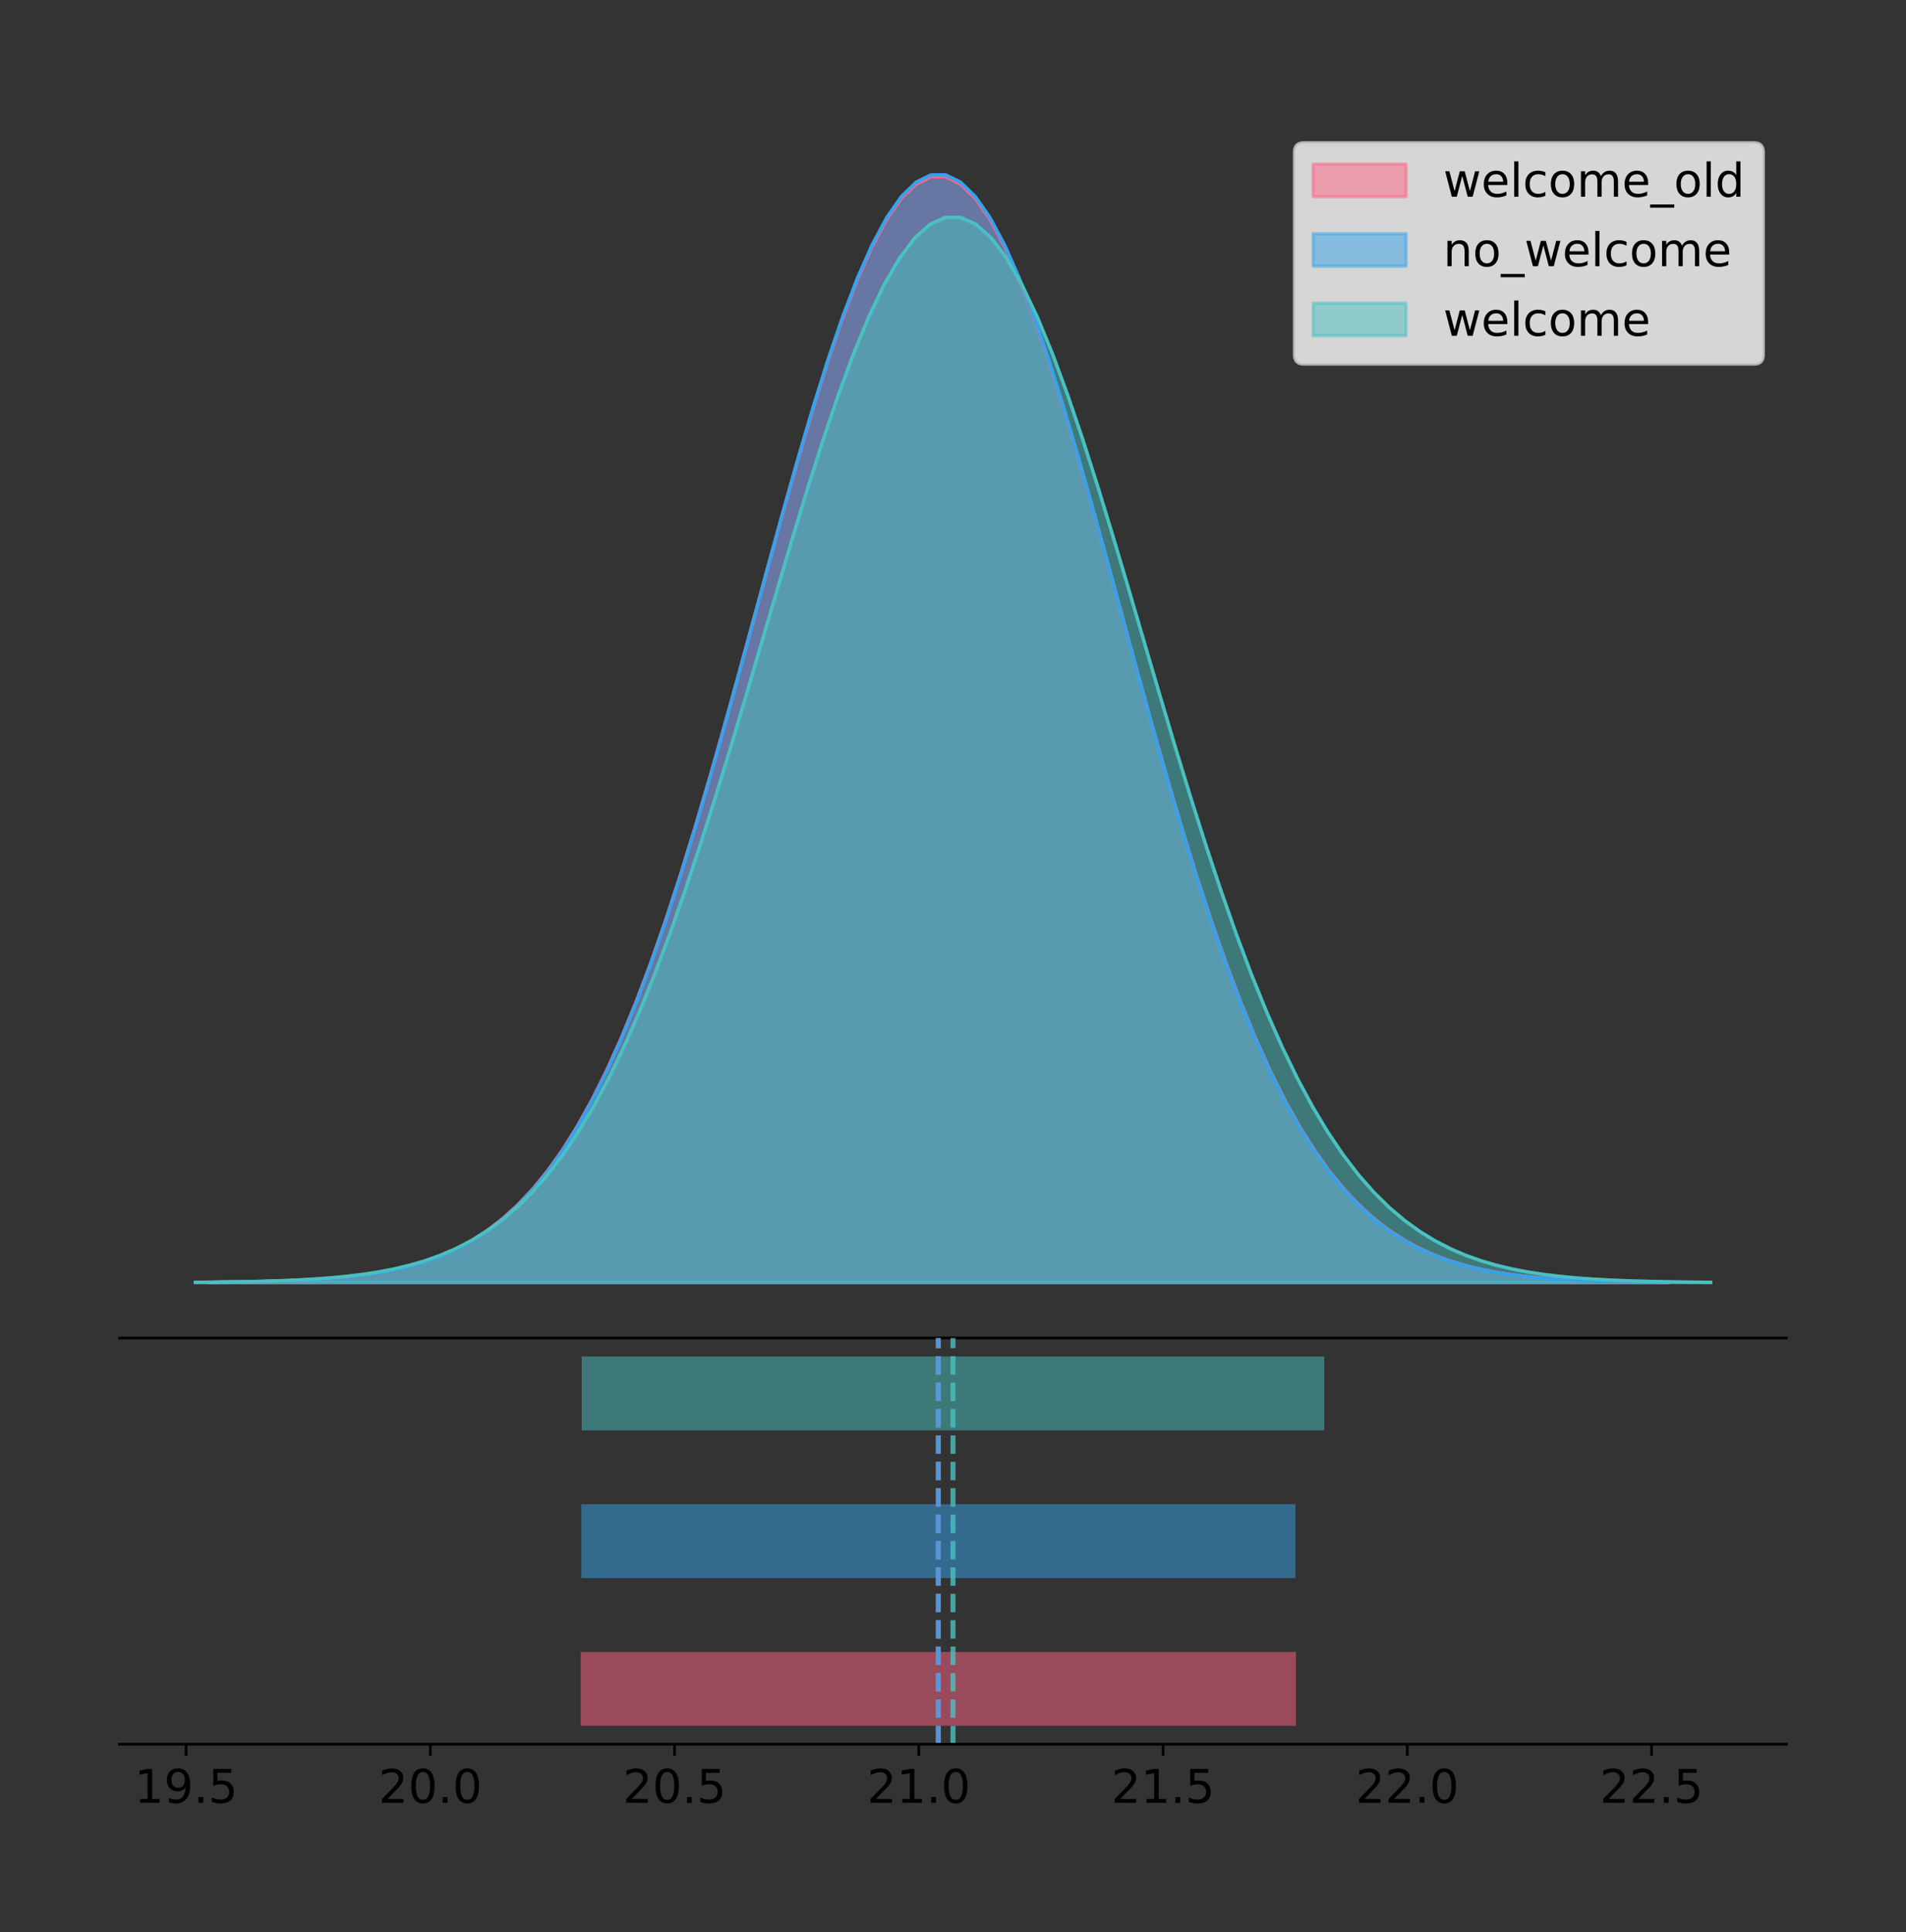 <?xml version="1.0" encoding="utf-8" standalone="no"?>
<!DOCTYPE svg PUBLIC "-//W3C//DTD SVG 1.1//EN"
  "http://www.w3.org/Graphics/SVG/1.1/DTD/svg11.dtd">
<!-- Created with matplotlib (https://matplotlib.org/) -->
<svg height="581.789pt" version="1.1" viewBox="0 0 574.2 581.789" width="574.2pt" xmlns="http://www.w3.org/2000/svg" xmlns:xlink="http://www.w3.org/1999/xlink">
 <rect x="0" y="0" width="574.2" height="581.789" fill="#333333" stroke="none"/>
 <defs>
  <style type="text/css">
*{stroke-linecap:butt;stroke-linejoin:round;}
  </style>
 </defs>
 <g id="figure_1">
  <g id="patch_1">
   <path d="M 0 581.789 
L 574.2 581.789 
L 574.2 0 
L 0 0 
z
" style="fill:none;"/>
  </g>
  <g id="axes_1">
   <g id="patch_2">
    <path d="M 36 402.93 
L 538.2 402.93 
L 538.2 36 
L 36 36 
z
" style="fill:none;"/>
   </g>
   <g id="PolyCollection_1">
    <defs>
     <path d="M 62.784 -195.538 
L 62.784 -195.65 
L 67.226 -195.692 
L 71.669 -195.749 
L 76.111 -195.824 
L 80.554 -195.925 
L 84.996 -196.057 
L 89.439 -196.229 
L 93.881 -196.453 
L 98.324 -196.742 
L 102.766 -197.112 
L 107.208 -197.582 
L 111.651 -198.175 
L 116.093 -198.917 
L 120.536 -199.841 
L 124.978 -200.981 
L 129.421 -202.378 
L 133.863 -204.079 
L 138.306 -206.132 
L 142.748 -208.595 
L 147.19 -211.524 
L 151.633 -214.983 
L 156.075 -219.038 
L 160.518 -223.752 
L 164.96 -229.192 
L 169.403 -235.419 
L 173.845 -242.491 
L 178.288 -250.458 
L 182.73 -259.358 
L 187.173 -269.217 
L 191.615 -280.046 
L 196.057 -291.836 
L 200.5 -304.557 
L 204.942 -318.154 
L 209.385 -332.55 
L 213.827 -347.639 
L 218.27 -363.292 
L 222.712 -379.35 
L 227.155 -395.635 
L 231.597 -411.946 
L 236.04 -428.062 
L 240.482 -443.752 
L 244.924 -458.777 
L 249.367 -472.894 
L 253.809 -485.866 
L 258.252 -497.467 
L 262.694 -507.487 
L 267.137 -515.743 
L 271.579 -522.077 
L 276.022 -526.37 
L 280.464 -528.537 
L 284.907 -528.537 
L 289.349 -526.37 
L 293.791 -522.077 
L 298.234 -515.743 
L 302.676 -507.487 
L 307.119 -497.467 
L 311.561 -485.866 
L 316.004 -472.894 
L 320.446 -458.777 
L 324.889 -443.752 
L 329.331 -428.062 
L 333.773 -411.946 
L 338.216 -395.635 
L 342.658 -379.35 
L 347.101 -363.292 
L 351.543 -347.639 
L 355.986 -332.55 
L 360.428 -318.154 
L 364.871 -304.557 
L 369.313 -291.836 
L 373.756 -280.046 
L 378.198 -269.217 
L 382.64 -259.358 
L 387.083 -250.458 
L 391.525 -242.491 
L 395.968 -235.419 
L 400.41 -229.192 
L 404.853 -223.752 
L 409.295 -219.038 
L 413.738 -214.983 
L 418.18 -211.524 
L 422.623 -208.595 
L 427.065 -206.132 
L 431.507 -204.079 
L 435.95 -202.378 
L 440.392 -200.981 
L 444.835 -199.841 
L 449.277 -198.917 
L 453.72 -198.175 
L 458.162 -197.582 
L 462.605 -197.112 
L 467.047 -196.742 
L 471.49 -196.453 
L 475.932 -196.229 
L 480.374 -196.057 
L 484.817 -195.925 
L 489.259 -195.824 
L 493.702 -195.749 
L 498.144 -195.692 
L 502.587 -195.65 
L 502.587 -195.538 
L 502.587 -195.538 
L 498.144 -195.538 
L 493.702 -195.538 
L 489.259 -195.538 
L 484.817 -195.538 
L 480.374 -195.538 
L 475.932 -195.538 
L 471.49 -195.538 
L 467.047 -195.538 
L 462.605 -195.538 
L 458.162 -195.538 
L 453.72 -195.538 
L 449.277 -195.538 
L 444.835 -195.538 
L 440.392 -195.538 
L 435.95 -195.538 
L 431.507 -195.538 
L 427.065 -195.538 
L 422.623 -195.538 
L 418.18 -195.538 
L 413.738 -195.538 
L 409.295 -195.538 
L 404.853 -195.538 
L 400.41 -195.538 
L 395.968 -195.538 
L 391.525 -195.538 
L 387.083 -195.538 
L 382.64 -195.538 
L 378.198 -195.538 
L 373.756 -195.538 
L 369.313 -195.538 
L 364.871 -195.538 
L 360.428 -195.538 
L 355.986 -195.538 
L 351.543 -195.538 
L 347.101 -195.538 
L 342.658 -195.538 
L 338.216 -195.538 
L 333.773 -195.538 
L 329.331 -195.538 
L 324.889 -195.538 
L 320.446 -195.538 
L 316.004 -195.538 
L 311.561 -195.538 
L 307.119 -195.538 
L 302.676 -195.538 
L 298.234 -195.538 
L 293.791 -195.538 
L 289.349 -195.538 
L 284.907 -195.538 
L 280.464 -195.538 
L 276.022 -195.538 
L 271.579 -195.538 
L 267.137 -195.538 
L 262.694 -195.538 
L 258.252 -195.538 
L 253.809 -195.538 
L 249.367 -195.538 
L 244.924 -195.538 
L 240.482 -195.538 
L 236.04 -195.538 
L 231.597 -195.538 
L 227.155 -195.538 
L 222.712 -195.538 
L 218.27 -195.538 
L 213.827 -195.538 
L 209.385 -195.538 
L 204.942 -195.538 
L 200.5 -195.538 
L 196.057 -195.538 
L 191.615 -195.538 
L 187.173 -195.538 
L 182.73 -195.538 
L 178.288 -195.538 
L 173.845 -195.538 
L 169.403 -195.538 
L 164.96 -195.538 
L 160.518 -195.538 
L 156.075 -195.538 
L 151.633 -195.538 
L 147.19 -195.538 
L 142.748 -195.538 
L 138.306 -195.538 
L 133.863 -195.538 
L 129.421 -195.538 
L 124.978 -195.538 
L 120.536 -195.538 
L 116.093 -195.538 
L 111.651 -195.538 
L 107.208 -195.538 
L 102.766 -195.538 
L 98.324 -195.538 
L 93.881 -195.538 
L 89.439 -195.538 
L 84.996 -195.538 
L 80.554 -195.538 
L 76.111 -195.538 
L 71.669 -195.538 
L 67.226 -195.538 
L 62.784 -195.538 
z
" id="mc961e92fa1" style="stroke:#ff6384;stroke-opacity:0.5;"/>
    </defs>
    <g clip-path="url(#pd1eac178da)">
     <use style="fill:#ff6384;fill-opacity:0.5;stroke:#ff6384;stroke-opacity:0.5;" x="0" xlink:href="#mc961e92fa1" y="581.789"/>
    </g>
   </g>
   <g id="PolyCollection_2">
    <defs>
     <path d="M 63.162 -195.538 
L 63.162 -195.65 
L 67.597 -195.692 
L 72.032 -195.749 
L 76.466 -195.825 
L 80.901 -195.925 
L 85.336 -196.058 
L 89.771 -196.23 
L 94.206 -196.455 
L 98.64 -196.744 
L 103.075 -197.115 
L 107.51 -197.585 
L 111.945 -198.179 
L 116.38 -198.923 
L 120.815 -199.848 
L 125.249 -200.99 
L 129.684 -202.39 
L 134.119 -204.093 
L 138.554 -206.151 
L 142.989 -208.617 
L 147.423 -211.552 
L 151.858 -215.017 
L 156.293 -219.078 
L 160.728 -223.801 
L 165.163 -229.25 
L 169.597 -235.488 
L 174.032 -242.572 
L 178.467 -250.552 
L 182.902 -259.468 
L 187.337 -269.344 
L 191.772 -280.192 
L 196.206 -292.002 
L 200.641 -304.744 
L 205.076 -318.365 
L 209.511 -332.786 
L 213.946 -347.901 
L 218.38 -363.58 
L 222.815 -379.667 
L 227.25 -395.98 
L 231.685 -412.318 
L 236.12 -428.462 
L 240.555 -444.18 
L 244.989 -459.23 
L 249.424 -473.372 
L 253.859 -486.366 
L 258.294 -497.987 
L 262.729 -508.025 
L 267.163 -516.294 
L 271.598 -522.64 
L 276.033 -526.94 
L 280.468 -529.111 
L 284.903 -529.111 
L 289.338 -526.94 
L 293.772 -522.64 
L 298.207 -516.294 
L 302.642 -508.025 
L 307.077 -497.987 
L 311.512 -486.366 
L 315.946 -473.372 
L 320.381 -459.23 
L 324.816 -444.18 
L 329.251 -428.462 
L 333.686 -412.318 
L 338.12 -395.98 
L 342.555 -379.667 
L 346.99 -363.58 
L 351.425 -347.901 
L 355.86 -332.786 
L 360.295 -318.365 
L 364.729 -304.744 
L 369.164 -292.002 
L 373.599 -280.192 
L 378.034 -269.344 
L 382.469 -259.468 
L 386.903 -250.552 
L 391.338 -242.572 
L 395.773 -235.488 
L 400.208 -229.25 
L 404.643 -223.801 
L 409.078 -219.078 
L 413.512 -215.017 
L 417.947 -211.552 
L 422.382 -208.617 
L 426.817 -206.151 
L 431.252 -204.093 
L 435.686 -202.39 
L 440.121 -200.99 
L 444.556 -199.848 
L 448.991 -198.923 
L 453.426 -198.179 
L 457.861 -197.585 
L 462.295 -197.115 
L 466.73 -196.744 
L 471.165 -196.455 
L 475.6 -196.23 
L 480.035 -196.058 
L 484.469 -195.925 
L 488.904 -195.825 
L 493.339 -195.749 
L 497.774 -195.692 
L 502.209 -195.65 
L 502.209 -195.538 
L 502.209 -195.538 
L 497.774 -195.538 
L 493.339 -195.538 
L 488.904 -195.538 
L 484.469 -195.538 
L 480.035 -195.538 
L 475.6 -195.538 
L 471.165 -195.538 
L 466.73 -195.538 
L 462.295 -195.538 
L 457.861 -195.538 
L 453.426 -195.538 
L 448.991 -195.538 
L 444.556 -195.538 
L 440.121 -195.538 
L 435.686 -195.538 
L 431.252 -195.538 
L 426.817 -195.538 
L 422.382 -195.538 
L 417.947 -195.538 
L 413.512 -195.538 
L 409.078 -195.538 
L 404.643 -195.538 
L 400.208 -195.538 
L 395.773 -195.538 
L 391.338 -195.538 
L 386.903 -195.538 
L 382.469 -195.538 
L 378.034 -195.538 
L 373.599 -195.538 
L 369.164 -195.538 
L 364.729 -195.538 
L 360.295 -195.538 
L 355.86 -195.538 
L 351.425 -195.538 
L 346.99 -195.538 
L 342.555 -195.538 
L 338.12 -195.538 
L 333.686 -195.538 
L 329.251 -195.538 
L 324.816 -195.538 
L 320.381 -195.538 
L 315.946 -195.538 
L 311.512 -195.538 
L 307.077 -195.538 
L 302.642 -195.538 
L 298.207 -195.538 
L 293.772 -195.538 
L 289.338 -195.538 
L 284.903 -195.538 
L 280.468 -195.538 
L 276.033 -195.538 
L 271.598 -195.538 
L 267.163 -195.538 
L 262.729 -195.538 
L 258.294 -195.538 
L 253.859 -195.538 
L 249.424 -195.538 
L 244.989 -195.538 
L 240.555 -195.538 
L 236.12 -195.538 
L 231.685 -195.538 
L 227.25 -195.538 
L 222.815 -195.538 
L 218.38 -195.538 
L 213.946 -195.538 
L 209.511 -195.538 
L 205.076 -195.538 
L 200.641 -195.538 
L 196.206 -195.538 
L 191.772 -195.538 
L 187.337 -195.538 
L 182.902 -195.538 
L 178.467 -195.538 
L 174.032 -195.538 
L 169.597 -195.538 
L 165.163 -195.538 
L 160.728 -195.538 
L 156.293 -195.538 
L 151.858 -195.538 
L 147.423 -195.538 
L 142.989 -195.538 
L 138.554 -195.538 
L 134.119 -195.538 
L 129.684 -195.538 
L 125.249 -195.538 
L 120.815 -195.538 
L 116.38 -195.538 
L 111.945 -195.538 
L 107.51 -195.538 
L 103.075 -195.538 
L 98.64 -195.538 
L 94.206 -195.538 
L 89.771 -195.538 
L 85.336 -195.538 
L 80.901 -195.538 
L 76.466 -195.538 
L 72.032 -195.538 
L 67.597 -195.538 
L 63.162 -195.538 
z
" id="m9673748959" style="stroke:#36a2eb;stroke-opacity:0.5;"/>
    </defs>
    <g clip-path="url(#pd1eac178da)">
     <use style="fill:#36a2eb;fill-opacity:0.5;stroke:#36a2eb;stroke-opacity:0.5;" x="0" xlink:href="#m9673748959" y="581.789"/>
    </g>
   </g>
   <g id="PolyCollection_3">
    <defs>
     <path d="M 58.827 -195.538 
L 58.827 -195.646 
L 63.439 -195.686 
L 68.05 -195.741 
L 72.662 -195.814 
L 77.274 -195.91 
L 81.885 -196.038 
L 86.497 -196.204 
L 91.108 -196.42 
L 95.72 -196.698 
L 100.331 -197.054 
L 104.943 -197.507 
L 109.555 -198.078 
L 114.166 -198.793 
L 118.778 -199.683 
L 123.389 -200.781 
L 128.001 -202.127 
L 132.612 -203.765 
L 137.224 -205.744 
L 141.836 -208.116 
L 146.447 -210.938 
L 151.059 -214.27 
L 155.67 -218.176 
L 160.282 -222.717 
L 164.893 -227.958 
L 169.505 -233.957 
L 174.117 -240.77 
L 178.728 -248.444 
L 183.34 -257.017 
L 187.951 -266.515 
L 192.563 -276.947 
L 197.174 -288.305 
L 201.786 -300.559 
L 206.398 -313.658 
L 211.009 -327.525 
L 215.621 -342.061 
L 220.232 -357.14 
L 224.844 -372.609 
L 229.455 -388.297 
L 234.067 -404.009 
L 238.679 -419.535 
L 243.29 -434.65 
L 247.902 -449.123 
L 252.513 -462.723 
L 257.125 -475.219 
L 261.736 -486.394 
L 266.348 -496.047 
L 270.96 -504 
L 275.571 -510.102 
L 280.183 -514.237 
L 284.794 -516.325 
L 289.406 -516.325 
L 294.017 -514.237 
L 298.629 -510.102 
L 303.24 -504 
L 307.852 -496.047 
L 312.464 -486.394 
L 317.075 -475.219 
L 321.687 -462.723 
L 326.298 -449.123 
L 330.91 -434.65 
L 335.521 -419.535 
L 340.133 -404.009 
L 344.745 -388.297 
L 349.356 -372.609 
L 353.968 -357.14 
L 358.579 -342.061 
L 363.191 -327.525 
L 367.802 -313.658 
L 372.414 -300.559 
L 377.026 -288.305 
L 381.637 -276.947 
L 386.249 -266.515 
L 390.86 -257.017 
L 395.472 -248.444 
L 400.083 -240.77 
L 404.695 -233.957 
L 409.307 -227.958 
L 413.918 -222.717 
L 418.53 -218.176 
L 423.141 -214.27 
L 427.753 -210.938 
L 432.364 -208.116 
L 436.976 -205.744 
L 441.588 -203.765 
L 446.199 -202.127 
L 450.811 -200.781 
L 455.422 -199.683 
L 460.034 -198.793 
L 464.645 -198.078 
L 469.257 -197.507 
L 473.869 -197.054 
L 478.48 -196.698 
L 483.092 -196.42 
L 487.703 -196.204 
L 492.315 -196.038 
L 496.926 -195.91 
L 501.538 -195.814 
L 506.15 -195.741 
L 510.761 -195.686 
L 515.373 -195.646 
L 515.373 -195.538 
L 515.373 -195.538 
L 510.761 -195.538 
L 506.15 -195.538 
L 501.538 -195.538 
L 496.926 -195.538 
L 492.315 -195.538 
L 487.703 -195.538 
L 483.092 -195.538 
L 478.48 -195.538 
L 473.869 -195.538 
L 469.257 -195.538 
L 464.645 -195.538 
L 460.034 -195.538 
L 455.422 -195.538 
L 450.811 -195.538 
L 446.199 -195.538 
L 441.588 -195.538 
L 436.976 -195.538 
L 432.364 -195.538 
L 427.753 -195.538 
L 423.141 -195.538 
L 418.53 -195.538 
L 413.918 -195.538 
L 409.307 -195.538 
L 404.695 -195.538 
L 400.083 -195.538 
L 395.472 -195.538 
L 390.86 -195.538 
L 386.249 -195.538 
L 381.637 -195.538 
L 377.026 -195.538 
L 372.414 -195.538 
L 367.802 -195.538 
L 363.191 -195.538 
L 358.579 -195.538 
L 353.968 -195.538 
L 349.356 -195.538 
L 344.745 -195.538 
L 340.133 -195.538 
L 335.521 -195.538 
L 330.91 -195.538 
L 326.298 -195.538 
L 321.687 -195.538 
L 317.075 -195.538 
L 312.464 -195.538 
L 307.852 -195.538 
L 303.24 -195.538 
L 298.629 -195.538 
L 294.017 -195.538 
L 289.406 -195.538 
L 284.794 -195.538 
L 280.183 -195.538 
L 275.571 -195.538 
L 270.96 -195.538 
L 266.348 -195.538 
L 261.736 -195.538 
L 257.125 -195.538 
L 252.513 -195.538 
L 247.902 -195.538 
L 243.29 -195.538 
L 238.679 -195.538 
L 234.067 -195.538 
L 229.455 -195.538 
L 224.844 -195.538 
L 220.232 -195.538 
L 215.621 -195.538 
L 211.009 -195.538 
L 206.398 -195.538 
L 201.786 -195.538 
L 197.174 -195.538 
L 192.563 -195.538 
L 187.951 -195.538 
L 183.34 -195.538 
L 178.728 -195.538 
L 174.117 -195.538 
L 169.505 -195.538 
L 164.893 -195.538 
L 160.282 -195.538 
L 155.67 -195.538 
L 151.059 -195.538 
L 146.447 -195.538 
L 141.836 -195.538 
L 137.224 -195.538 
L 132.612 -195.538 
L 128.001 -195.538 
L 123.389 -195.538 
L 118.778 -195.538 
L 114.166 -195.538 
L 109.555 -195.538 
L 104.943 -195.538 
L 100.331 -195.538 
L 95.72 -195.538 
L 91.108 -195.538 
L 86.497 -195.538 
L 81.885 -195.538 
L 77.274 -195.538 
L 72.662 -195.538 
L 68.05 -195.538 
L 63.439 -195.538 
L 58.827 -195.538 
z
" id="m0638d39ab4" style="stroke:#4bc0c0;stroke-opacity:0.5;"/>
    </defs>
    <g clip-path="url(#pd1eac178da)">
     <use style="fill:#4bc0c0;fill-opacity:0.5;stroke:#4bc0c0;stroke-opacity:0.5;" x="0" xlink:href="#m0638d39ab4" y="581.789"/>
    </g>
   </g>
   <g id="line2d_1">
    <path clip-path="url(#pd1eac178da)" d="M 62.784 386.14 
L 67.226 386.097 
L 71.669 386.041 
L 76.111 385.965 
L 80.554 385.865 
L 84.996 385.733 
L 89.439 385.56 
L 93.881 385.336 
L 98.324 385.047 
L 102.766 384.677 
L 107.208 384.208 
L 111.651 383.615 
L 116.093 382.872 
L 120.536 381.949 
L 124.978 380.809 
L 129.421 379.411 
L 133.863 377.711 
L 138.306 375.657 
L 142.748 373.195 
L 147.19 370.265 
L 151.633 366.806 
L 156.075 362.752 
L 160.518 358.037 
L 164.96 352.597 
L 169.403 346.37 
L 173.845 339.298 
L 178.288 331.331 
L 182.73 322.432 
L 187.173 312.572 
L 191.615 301.743 
L 196.057 289.953 
L 200.5 277.233 
L 204.942 263.635 
L 209.385 249.239 
L 213.827 234.15 
L 218.27 218.498 
L 222.712 202.439 
L 227.155 186.154 
L 231.597 169.844 
L 236.04 153.727 
L 240.482 138.037 
L 244.924 123.012 
L 249.367 108.895 
L 253.809 95.923 
L 258.252 84.323 
L 262.694 74.302 
L 267.137 66.047 
L 271.579 59.712 
L 276.022 55.419 
L 280.464 53.252 
L 284.907 53.252 
L 289.349 55.419 
L 293.791 59.712 
L 298.234 66.047 
L 302.676 74.302 
L 307.119 84.323 
L 311.561 95.923 
L 316.004 108.895 
L 320.446 123.012 
L 324.889 138.037 
L 329.331 153.727 
L 333.773 169.844 
L 338.216 186.154 
L 342.658 202.439 
L 347.101 218.498 
L 351.543 234.15 
L 355.986 249.239 
L 360.428 263.635 
L 364.871 277.233 
L 369.313 289.953 
L 373.756 301.743 
L 378.198 312.572 
L 382.64 322.432 
L 387.083 331.331 
L 391.525 339.298 
L 395.968 346.37 
L 400.41 352.597 
L 404.853 358.037 
L 409.295 362.752 
L 413.738 366.806 
L 418.18 370.265 
L 422.623 373.195 
L 427.065 375.657 
L 431.507 377.711 
L 435.95 379.411 
L 440.392 380.809 
L 444.835 381.949 
L 449.277 382.872 
L 453.72 383.615 
L 458.162 384.208 
L 462.605 384.677 
L 467.047 385.047 
L 471.49 385.336 
L 475.932 385.56 
L 480.374 385.733 
L 484.817 385.865 
L 489.259 385.965 
L 493.702 386.041 
L 498.144 386.097 
L 502.587 386.14 
" style="fill:none;stroke:#ff6384;stroke-linecap:square;"/>
   </g>
   <g id="line2d_2">
    <path clip-path="url(#pd1eac178da)" d="M 63.162 386.139 
L 67.597 386.097 
L 72.032 386.04 
L 76.466 385.965 
L 80.901 385.864 
L 85.336 385.732 
L 89.771 385.559 
L 94.206 385.334 
L 98.64 385.045 
L 103.075 384.675 
L 107.51 384.204 
L 111.945 383.61 
L 116.38 382.867 
L 120.815 381.941 
L 125.249 380.799 
L 129.684 379.399 
L 134.119 377.696 
L 138.554 375.639 
L 142.989 373.172 
L 147.423 370.238 
L 151.858 366.772 
L 156.293 362.711 
L 160.728 357.989 
L 165.163 352.539 
L 169.597 346.301 
L 174.032 339.217 
L 178.467 331.237 
L 182.902 322.322 
L 187.337 312.445 
L 191.772 301.597 
L 196.206 289.787 
L 200.641 277.045 
L 205.076 263.424 
L 209.511 249.004 
L 213.946 233.888 
L 218.38 218.209 
L 222.815 202.123 
L 227.25 185.809 
L 231.685 169.471 
L 236.12 153.327 
L 240.555 137.61 
L 244.989 122.559 
L 249.424 108.418 
L 253.859 95.423 
L 258.294 83.803 
L 262.729 73.765 
L 267.163 65.495 
L 271.598 59.15 
L 276.033 54.85 
L 280.468 52.679 
L 284.903 52.679 
L 289.338 54.85 
L 293.772 59.15 
L 298.207 65.495 
L 302.642 73.765 
L 307.077 83.803 
L 311.512 95.423 
L 315.946 108.418 
L 320.381 122.559 
L 324.816 137.61 
L 329.251 153.327 
L 333.686 169.471 
L 338.12 185.809 
L 342.555 202.123 
L 346.99 218.209 
L 351.425 233.888 
L 355.86 249.004 
L 360.295 263.424 
L 364.729 277.045 
L 369.164 289.787 
L 373.599 301.597 
L 378.034 312.445 
L 382.469 322.322 
L 386.903 331.237 
L 391.338 339.217 
L 395.773 346.301 
L 400.208 352.539 
L 404.643 357.989 
L 409.078 362.711 
L 413.512 366.772 
L 417.947 370.238 
L 422.382 373.172 
L 426.817 375.639 
L 431.252 377.696 
L 435.686 379.399 
L 440.121 380.799 
L 444.556 381.941 
L 448.991 382.867 
L 453.426 383.61 
L 457.861 384.204 
L 462.295 384.675 
L 466.73 385.045 
L 471.165 385.334 
L 475.6 385.559 
L 480.035 385.732 
L 484.469 385.864 
L 488.904 385.965 
L 493.339 386.04 
L 497.774 386.097 
L 502.209 386.139 
" style="fill:none;stroke:#36a2eb;stroke-linecap:square;"/>
   </g>
   <g id="line2d_3">
    <path clip-path="url(#pd1eac178da)" d="M 58.827 386.144 
L 63.439 386.103 
L 68.05 386.048 
L 72.662 385.976 
L 77.274 385.879 
L 81.885 385.752 
L 86.497 385.585 
L 91.108 385.37 
L 95.72 385.091 
L 100.331 384.735 
L 104.943 384.283 
L 109.555 383.712 
L 114.166 382.996 
L 118.778 382.107 
L 123.389 381.008 
L 128.001 379.662 
L 132.612 378.024 
L 137.224 376.045 
L 141.836 373.674 
L 146.447 370.852 
L 151.059 367.519 
L 155.67 363.614 
L 160.282 359.072 
L 164.893 353.832 
L 169.505 347.833 
L 174.117 341.02 
L 178.728 333.346 
L 183.34 324.772 
L 187.951 315.274 
L 192.563 304.842 
L 197.174 293.485 
L 201.786 281.231 
L 206.398 268.132 
L 211.009 254.264 
L 215.621 239.728 
L 220.232 224.65 
L 224.844 209.18 
L 229.455 193.492 
L 234.067 177.78 
L 238.679 162.255 
L 243.29 147.14 
L 247.902 132.666 
L 252.513 119.067 
L 257.125 106.57 
L 261.736 95.395 
L 266.348 85.742 
L 270.96 77.789 
L 275.571 71.687 
L 280.183 67.552 
L 284.794 65.464 
L 289.406 65.464 
L 294.017 67.552 
L 298.629 71.687 
L 303.24 77.789 
L 307.852 85.742 
L 312.464 95.395 
L 317.075 106.57 
L 321.687 119.067 
L 326.298 132.666 
L 330.91 147.14 
L 335.521 162.255 
L 340.133 177.78 
L 344.745 193.492 
L 349.356 209.18 
L 353.968 224.65 
L 358.579 239.728 
L 363.191 254.264 
L 367.802 268.132 
L 372.414 281.231 
L 377.026 293.485 
L 381.637 304.842 
L 386.249 315.274 
L 390.86 324.772 
L 395.472 333.346 
L 400.083 341.02 
L 404.695 347.833 
L 409.307 353.832 
L 413.918 359.072 
L 418.53 363.614 
L 423.141 367.519 
L 427.753 370.852 
L 432.364 373.674 
L 436.976 376.045 
L 441.588 378.024 
L 446.199 379.662 
L 450.811 381.008 
L 455.422 382.107 
L 460.034 382.996 
L 464.645 383.712 
L 469.257 384.283 
L 473.869 384.735 
L 478.48 385.091 
L 483.092 385.37 
L 487.703 385.585 
L 492.315 385.752 
L 496.926 385.879 
L 501.538 385.976 
L 506.15 386.048 
L 510.761 386.103 
L 515.373 386.144 
" style="fill:none;stroke:#4bc0c0;stroke-linecap:square;"/>
   </g>
   <g id="patch_3">
    <path d="M 36 402.93 
L 538.2 402.93 
" style="fill:none;stroke:#000000;stroke-linecap:square;stroke-linejoin:miter;stroke-width:0.8;"/>
   </g>
   <g id="legend_1">
    <g id="patch_4">
     <path d="M 392.788 109.627 
L 528.4 109.627 
Q 531.2 109.627 531.2 106.827 
L 531.2 45.8 
Q 531.2 43 528.4 43 
L 392.788 43 
Q 389.988 43 389.988 45.8 
L 389.988 106.827 
Q 389.988 109.627 392.788 109.627 
z
" style="fill:#ffffff;opacity:0.8;stroke:#cccccc;stroke-linejoin:miter;"/>
    </g>
    <g id="patch_5">
     <path d="M 395.588 59.238 
L 423.588 59.238 
L 423.588 49.438 
L 395.588 49.438 
z
" style="fill:#ff6384;opacity:0.5;stroke:#ff6384;stroke-linejoin:miter;"/>
    </g>
    <g id="text_1">
     <!-- welcome_old -->
     <defs>
      <path d="M 4.203 54.688 
L 13.188 54.688 
L 24.422 12.016 
L 35.594 54.688 
L 46.188 54.688 
L 57.422 12.016 
L 68.609 54.688 
L 77.594 54.688 
L 63.281 0 
L 52.688 0 
L 40.922 44.828 
L 29.109 0 
L 18.5 0 
z
" id="DejaVuSans-119"/>
      <path d="M 56.203 29.594 
L 56.203 25.203 
L 14.891 25.203 
Q 15.484 15.922 20.484 11.062 
Q 25.484 6.203 34.422 6.203 
Q 39.594 6.203 44.453 7.469 
Q 49.312 8.734 54.109 11.281 
L 54.109 2.781 
Q 49.266 0.734 44.188 -0.344 
Q 39.109 -1.422 33.891 -1.422 
Q 20.797 -1.422 13.156 6.188 
Q 5.516 13.812 5.516 26.812 
Q 5.516 40.234 12.766 48.109 
Q 20.016 56 32.328 56 
Q 43.359 56 49.781 48.891 
Q 56.203 41.797 56.203 29.594 
z
M 47.219 32.234 
Q 47.125 39.594 43.094 43.984 
Q 39.062 48.391 32.422 48.391 
Q 24.906 48.391 20.391 44.141 
Q 15.875 39.891 15.188 32.172 
z
" id="DejaVuSans-101"/>
      <path d="M 9.422 75.984 
L 18.406 75.984 
L 18.406 0 
L 9.422 0 
z
" id="DejaVuSans-108"/>
      <path d="M 48.781 52.594 
L 48.781 44.188 
Q 44.969 46.297 41.141 47.344 
Q 37.312 48.391 33.406 48.391 
Q 24.656 48.391 19.812 42.844 
Q 14.984 37.312 14.984 27.297 
Q 14.984 17.281 19.812 11.734 
Q 24.656 6.203 33.406 6.203 
Q 37.312 6.203 41.141 7.25 
Q 44.969 8.297 48.781 10.406 
L 48.781 2.094 
Q 45.016 0.344 40.984 -0.531 
Q 36.969 -1.422 32.422 -1.422 
Q 20.062 -1.422 12.781 6.344 
Q 5.516 14.109 5.516 27.297 
Q 5.516 40.672 12.859 48.328 
Q 20.219 56 33.016 56 
Q 37.156 56 41.109 55.141 
Q 45.062 54.297 48.781 52.594 
z
" id="DejaVuSans-99"/>
      <path d="M 30.609 48.391 
Q 23.391 48.391 19.188 42.75 
Q 14.984 37.109 14.984 27.297 
Q 14.984 17.484 19.156 11.844 
Q 23.344 6.203 30.609 6.203 
Q 37.797 6.203 41.984 11.859 
Q 46.188 17.531 46.188 27.297 
Q 46.188 37.016 41.984 42.703 
Q 37.797 48.391 30.609 48.391 
z
M 30.609 56 
Q 42.328 56 49.016 48.375 
Q 55.719 40.766 55.719 27.297 
Q 55.719 13.875 49.016 6.219 
Q 42.328 -1.422 30.609 -1.422 
Q 18.844 -1.422 12.172 6.219 
Q 5.516 13.875 5.516 27.297 
Q 5.516 40.766 12.172 48.375 
Q 18.844 56 30.609 56 
z
" id="DejaVuSans-111"/>
      <path d="M 52 44.188 
Q 55.375 50.25 60.062 53.125 
Q 64.75 56 71.094 56 
Q 79.641 56 84.281 50.016 
Q 88.922 44.047 88.922 33.016 
L 88.922 0 
L 79.891 0 
L 79.891 32.719 
Q 79.891 40.578 77.094 44.375 
Q 74.312 48.188 68.609 48.188 
Q 61.625 48.188 57.562 43.547 
Q 53.516 38.922 53.516 30.906 
L 53.516 0 
L 44.484 0 
L 44.484 32.719 
Q 44.484 40.625 41.703 44.406 
Q 38.922 48.188 33.109 48.188 
Q 26.219 48.188 22.156 43.531 
Q 18.109 38.875 18.109 30.906 
L 18.109 0 
L 9.078 0 
L 9.078 54.688 
L 18.109 54.688 
L 18.109 46.188 
Q 21.188 51.219 25.484 53.609 
Q 29.781 56 35.688 56 
Q 41.656 56 45.828 52.969 
Q 50 49.953 52 44.188 
z
" id="DejaVuSans-109"/>
      <path d="M 50.984 -16.609 
L 50.984 -23.578 
L -0.984 -23.578 
L -0.984 -16.609 
z
" id="DejaVuSans-95"/>
      <path d="M 45.406 46.391 
L 45.406 75.984 
L 54.391 75.984 
L 54.391 0 
L 45.406 0 
L 45.406 8.203 
Q 42.578 3.328 38.25 0.953 
Q 33.938 -1.422 27.875 -1.422 
Q 17.969 -1.422 11.734 6.484 
Q 5.516 14.406 5.516 27.297 
Q 5.516 40.188 11.734 48.094 
Q 17.969 56 27.875 56 
Q 33.938 56 38.25 53.625 
Q 42.578 51.266 45.406 46.391 
z
M 14.797 27.297 
Q 14.797 17.391 18.875 11.75 
Q 22.953 6.109 30.078 6.109 
Q 37.203 6.109 41.297 11.75 
Q 45.406 17.391 45.406 27.297 
Q 45.406 37.203 41.297 42.844 
Q 37.203 48.484 30.078 48.484 
Q 22.953 48.484 18.875 42.844 
Q 14.797 37.203 14.797 27.297 
z
" id="DejaVuSans-100"/>
     </defs>
     <g transform="translate(434.788 59.238)scale(0.14 -0.14)">
      <use xlink:href="#DejaVuSans-119"/>
      <use x="81.787" xlink:href="#DejaVuSans-101"/>
      <use x="143.311" xlink:href="#DejaVuSans-108"/>
      <use x="171.094" xlink:href="#DejaVuSans-99"/>
      <use x="226.074" xlink:href="#DejaVuSans-111"/>
      <use x="287.256" xlink:href="#DejaVuSans-109"/>
      <use x="384.668" xlink:href="#DejaVuSans-101"/>
      <use x="446.191" xlink:href="#DejaVuSans-95"/>
      <use x="496.191" xlink:href="#DejaVuSans-111"/>
      <use x="557.373" xlink:href="#DejaVuSans-108"/>
      <use x="585.156" xlink:href="#DejaVuSans-100"/>
     </g>
    </g>
    <g id="patch_6">
     <path d="M 395.588 80.177 
L 423.588 80.177 
L 423.588 70.377 
L 395.588 70.377 
z
" style="fill:#36a2eb;opacity:0.5;stroke:#36a2eb;stroke-linejoin:miter;"/>
    </g>
    <g id="text_2">
     <!-- no_welcome -->
     <defs>
      <path d="M 54.891 33.016 
L 54.891 0 
L 45.906 0 
L 45.906 32.719 
Q 45.906 40.484 42.875 44.328 
Q 39.844 48.188 33.797 48.188 
Q 26.516 48.188 22.312 43.547 
Q 18.109 38.922 18.109 30.906 
L 18.109 0 
L 9.078 0 
L 9.078 54.688 
L 18.109 54.688 
L 18.109 46.188 
Q 21.344 51.125 25.703 53.562 
Q 30.078 56 35.797 56 
Q 45.219 56 50.047 50.172 
Q 54.891 44.344 54.891 33.016 
z
" id="DejaVuSans-110"/>
     </defs>
     <g transform="translate(434.788 80.177)scale(0.14 -0.14)">
      <use xlink:href="#DejaVuSans-110"/>
      <use x="63.379" xlink:href="#DejaVuSans-111"/>
      <use x="124.561" xlink:href="#DejaVuSans-95"/>
      <use x="174.561" xlink:href="#DejaVuSans-119"/>
      <use x="256.348" xlink:href="#DejaVuSans-101"/>
      <use x="317.871" xlink:href="#DejaVuSans-108"/>
      <use x="345.654" xlink:href="#DejaVuSans-99"/>
      <use x="400.635" xlink:href="#DejaVuSans-111"/>
      <use x="461.816" xlink:href="#DejaVuSans-109"/>
      <use x="559.229" xlink:href="#DejaVuSans-101"/>
     </g>
    </g>
    <g id="patch_7">
     <path d="M 395.588 101.115 
L 423.588 101.115 
L 423.588 91.315 
L 395.588 91.315 
z
" style="fill:#4bc0c0;opacity:0.5;stroke:#4bc0c0;stroke-linejoin:miter;"/>
    </g>
    <g id="text_3">
     <!-- welcome -->
     <g transform="translate(434.788 101.115)scale(0.14 -0.14)">
      <use xlink:href="#DejaVuSans-119"/>
      <use x="81.787" xlink:href="#DejaVuSans-101"/>
      <use x="143.311" xlink:href="#DejaVuSans-108"/>
      <use x="171.094" xlink:href="#DejaVuSans-99"/>
      <use x="226.074" xlink:href="#DejaVuSans-111"/>
      <use x="287.256" xlink:href="#DejaVuSans-109"/>
      <use x="384.668" xlink:href="#DejaVuSans-101"/>
     </g>
    </g>
   </g>
  </g>
  <g id="axes_2">
   <g id="patch_8">
    <path d="M 36 525.24 
L 538.2 525.24 
L 538.2 402.93 
L 36 402.93 
z
" style="fill:none;"/>
   </g>
   <g id="patch_9">
    <path clip-path="url(#p00321fd1ad)" d="M 174.934 519.68 
L 390.437 519.68 
L 390.437 497.442 
L 174.934 497.442 
z
" style="fill:#ff6384;opacity:0.5;"/>
   </g>
   <g id="patch_10">
    <path clip-path="url(#p00321fd1ad)" d="M 175.119 475.204 
L 390.252 475.204 
L 390.252 452.966 
L 175.119 452.966 
z
" style="fill:#36a2eb;opacity:0.5;"/>
   </g>
   <g id="patch_11">
    <path clip-path="url(#p00321fd1ad)" d="M 175.246 430.728 
L 398.954 430.728 
L 398.954 408.49 
L 175.246 408.49 
z
" style="fill:#4bc0c0;opacity:0.5;"/>
   </g>
   <g id="matplotlib.axis_1">
    <g id="xtick_1">
     <g id="line2d_4">
      <defs>
       <path d="M 0 0 
L 0 3.5 
" id="m29a3da099f" style="stroke:#000000;stroke-width:0.8;"/>
      </defs>
      <g>
       <use style="stroke:#000000;stroke-width:0.8;" x="56.064" xlink:href="#m29a3da099f" y="525.24"/>
      </g>
     </g>
     <g id="text_4">
      <!-- 19.5 -->
      <defs>
       <path d="M 12.406 8.297 
L 28.516 8.297 
L 28.516 63.922 
L 10.984 60.406 
L 10.984 69.391 
L 28.422 72.906 
L 38.281 72.906 
L 38.281 8.297 
L 54.391 8.297 
L 54.391 0 
L 12.406 0 
z
" id="DejaVuSans-49"/>
       <path d="M 10.984 1.516 
L 10.984 10.5 
Q 14.703 8.734 18.5 7.812 
Q 22.312 6.891 25.984 6.891 
Q 35.75 6.891 40.891 13.453 
Q 46.047 20.016 46.781 33.406 
Q 43.953 29.203 39.594 26.953 
Q 35.25 24.703 29.984 24.703 
Q 19.047 24.703 12.672 31.312 
Q 6.297 37.938 6.297 49.422 
Q 6.297 60.641 12.938 67.422 
Q 19.578 74.219 30.609 74.219 
Q 43.266 74.219 49.922 64.516 
Q 56.594 54.828 56.594 36.375 
Q 56.594 19.141 48.406 8.859 
Q 40.234 -1.422 26.422 -1.422 
Q 22.703 -1.422 18.891 -0.688 
Q 15.094 0.047 10.984 1.516 
z
M 30.609 32.422 
Q 37.25 32.422 41.125 36.953 
Q 45.016 41.5 45.016 49.422 
Q 45.016 57.281 41.125 61.844 
Q 37.25 66.406 30.609 66.406 
Q 23.969 66.406 20.094 61.844 
Q 16.219 57.281 16.219 49.422 
Q 16.219 41.5 20.094 36.953 
Q 23.969 32.422 30.609 32.422 
z
" id="DejaVuSans-57"/>
       <path d="M 10.688 12.406 
L 21 12.406 
L 21 0 
L 10.688 0 
z
" id="DejaVuSans-46"/>
       <path d="M 10.797 72.906 
L 49.516 72.906 
L 49.516 64.594 
L 19.828 64.594 
L 19.828 46.734 
Q 21.969 47.469 24.109 47.828 
Q 26.266 48.188 28.422 48.188 
Q 40.625 48.188 47.75 41.5 
Q 54.891 34.812 54.891 23.391 
Q 54.891 11.625 47.562 5.094 
Q 40.234 -1.422 26.906 -1.422 
Q 22.312 -1.422 17.547 -0.641 
Q 12.797 0.141 7.719 1.703 
L 7.719 11.625 
Q 12.109 9.234 16.797 8.062 
Q 21.484 6.891 26.703 6.891 
Q 35.156 6.891 40.078 11.328 
Q 45.016 15.766 45.016 23.391 
Q 45.016 31 40.078 35.438 
Q 35.156 39.891 26.703 39.891 
Q 22.75 39.891 18.812 39.016 
Q 14.891 38.141 10.797 36.281 
z
" id="DejaVuSans-53"/>
      </defs>
      <g transform="translate(40.478 542.878)scale(0.14 -0.14)">
       <use xlink:href="#DejaVuSans-49"/>
       <use x="63.623" xlink:href="#DejaVuSans-57"/>
       <use x="127.246" xlink:href="#DejaVuSans-46"/>
       <use x="159.033" xlink:href="#DejaVuSans-53"/>
      </g>
     </g>
    </g>
    <g id="xtick_2">
     <g id="line2d_5">
      <g>
       <use style="stroke:#000000;stroke-width:0.8;" x="129.642" xlink:href="#m29a3da099f" y="525.24"/>
      </g>
     </g>
     <g id="text_5">
      <!-- 20.0 -->
      <defs>
       <path d="M 19.188 8.297 
L 53.609 8.297 
L 53.609 0 
L 7.328 0 
L 7.328 8.297 
Q 12.938 14.109 22.625 23.891 
Q 32.328 33.688 34.812 36.531 
Q 39.547 41.844 41.422 45.531 
Q 43.312 49.219 43.312 52.781 
Q 43.312 58.594 39.234 62.25 
Q 35.156 65.922 28.609 65.922 
Q 23.969 65.922 18.812 64.312 
Q 13.672 62.703 7.812 59.422 
L 7.812 69.391 
Q 13.766 71.781 18.938 73 
Q 24.125 74.219 28.422 74.219 
Q 39.75 74.219 46.484 68.547 
Q 53.219 62.891 53.219 53.422 
Q 53.219 48.922 51.531 44.891 
Q 49.859 40.875 45.406 35.406 
Q 44.188 33.984 37.641 27.219 
Q 31.109 20.453 19.188 8.297 
z
" id="DejaVuSans-50"/>
       <path d="M 31.781 66.406 
Q 24.172 66.406 20.328 58.906 
Q 16.5 51.422 16.5 36.375 
Q 16.5 21.391 20.328 13.891 
Q 24.172 6.391 31.781 6.391 
Q 39.453 6.391 43.281 13.891 
Q 47.125 21.391 47.125 36.375 
Q 47.125 51.422 43.281 58.906 
Q 39.453 66.406 31.781 66.406 
z
M 31.781 74.219 
Q 44.047 74.219 50.516 64.516 
Q 56.984 54.828 56.984 36.375 
Q 56.984 17.969 50.516 8.266 
Q 44.047 -1.422 31.781 -1.422 
Q 19.531 -1.422 13.062 8.266 
Q 6.594 17.969 6.594 36.375 
Q 6.594 54.828 13.062 64.516 
Q 19.531 74.219 31.781 74.219 
z
" id="DejaVuSans-48"/>
      </defs>
      <g transform="translate(114.056 542.878)scale(0.14 -0.14)">
       <use xlink:href="#DejaVuSans-50"/>
       <use x="63.623" xlink:href="#DejaVuSans-48"/>
       <use x="127.246" xlink:href="#DejaVuSans-46"/>
       <use x="159.033" xlink:href="#DejaVuSans-48"/>
      </g>
     </g>
    </g>
    <g id="xtick_3">
     <g id="line2d_6">
      <g>
       <use style="stroke:#000000;stroke-width:0.8;" x="203.221" xlink:href="#m29a3da099f" y="525.24"/>
      </g>
     </g>
     <g id="text_6">
      <!-- 20.5 -->
      <g transform="translate(187.635 542.878)scale(0.14 -0.14)">
       <use xlink:href="#DejaVuSans-50"/>
       <use x="63.623" xlink:href="#DejaVuSans-48"/>
       <use x="127.246" xlink:href="#DejaVuSans-46"/>
       <use x="159.033" xlink:href="#DejaVuSans-53"/>
      </g>
     </g>
    </g>
    <g id="xtick_4">
     <g id="line2d_7">
      <g>
       <use style="stroke:#000000;stroke-width:0.8;" x="276.799" xlink:href="#m29a3da099f" y="525.24"/>
      </g>
     </g>
     <g id="text_7">
      <!-- 21.0 -->
      <g transform="translate(261.213 542.878)scale(0.14 -0.14)">
       <use xlink:href="#DejaVuSans-50"/>
       <use x="63.623" xlink:href="#DejaVuSans-49"/>
       <use x="127.246" xlink:href="#DejaVuSans-46"/>
       <use x="159.033" xlink:href="#DejaVuSans-48"/>
      </g>
     </g>
    </g>
    <g id="xtick_5">
     <g id="line2d_8">
      <g>
       <use style="stroke:#000000;stroke-width:0.8;" x="350.377" xlink:href="#m29a3da099f" y="525.24"/>
      </g>
     </g>
     <g id="text_8">
      <!-- 21.5 -->
      <g transform="translate(334.792 542.878)scale(0.14 -0.14)">
       <use xlink:href="#DejaVuSans-50"/>
       <use x="63.623" xlink:href="#DejaVuSans-49"/>
       <use x="127.246" xlink:href="#DejaVuSans-46"/>
       <use x="159.033" xlink:href="#DejaVuSans-53"/>
      </g>
     </g>
    </g>
    <g id="xtick_6">
     <g id="line2d_9">
      <g>
       <use style="stroke:#000000;stroke-width:0.8;" x="423.956" xlink:href="#m29a3da099f" y="525.24"/>
      </g>
     </g>
     <g id="text_9">
      <!-- 22.0 -->
      <g transform="translate(408.37 542.878)scale(0.14 -0.14)">
       <use xlink:href="#DejaVuSans-50"/>
       <use x="63.623" xlink:href="#DejaVuSans-50"/>
       <use x="127.246" xlink:href="#DejaVuSans-46"/>
       <use x="159.033" xlink:href="#DejaVuSans-48"/>
      </g>
     </g>
    </g>
    <g id="xtick_7">
     <g id="line2d_10">
      <g>
       <use style="stroke:#000000;stroke-width:0.8;" x="497.534" xlink:href="#m29a3da099f" y="525.24"/>
      </g>
     </g>
     <g id="text_10">
      <!-- 22.5 -->
      <g transform="translate(481.948 542.878)scale(0.14 -0.14)">
       <use xlink:href="#DejaVuSans-50"/>
       <use x="63.623" xlink:href="#DejaVuSans-50"/>
       <use x="127.246" xlink:href="#DejaVuSans-46"/>
       <use x="159.033" xlink:href="#DejaVuSans-53"/>
      </g>
     </g>
    </g>
   </g>
   <g id="line2d_11">
    <path clip-path="url(#p00321fd1ad)" d="M 282.685 525.24 
L 282.685 402.93 
" style="fill:none;stroke:#ff6384;stroke-dasharray:5.55,2.4;stroke-dashoffset:0;stroke-opacity:0.8;stroke-width:1.5;"/>
   </g>
   <g id="line2d_12">
    <path clip-path="url(#p00321fd1ad)" d="M 282.685 525.24 
L 282.685 402.93 
" style="fill:none;stroke:#36a2eb;stroke-dasharray:5.55,2.4;stroke-dashoffset:0;stroke-opacity:0.8;stroke-width:1.5;"/>
   </g>
   <g id="line2d_13">
    <path clip-path="url(#p00321fd1ad)" d="M 287.1 525.24 
L 287.1 402.93 
" style="fill:none;stroke:#4bc0c0;stroke-dasharray:5.55,2.4;stroke-dashoffset:0;stroke-opacity:0.8;stroke-width:1.5;"/>
   </g>
   <g id="patch_12">
    <path d="M 36 525.24 
L 538.2 525.24 
" style="fill:none;stroke:#000000;stroke-linecap:square;stroke-linejoin:miter;stroke-width:0.8;"/>
   </g>
  </g>
 </g>
 <defs>
  <clipPath id="pd1eac178da">
   <rect height="366.93" width="502.2" x="36" y="36"/>
  </clipPath>
  <clipPath id="p00321fd1ad">
   <rect height="122.31" width="502.2" x="36" y="402.93"/>
  </clipPath>
 </defs>
</svg>
